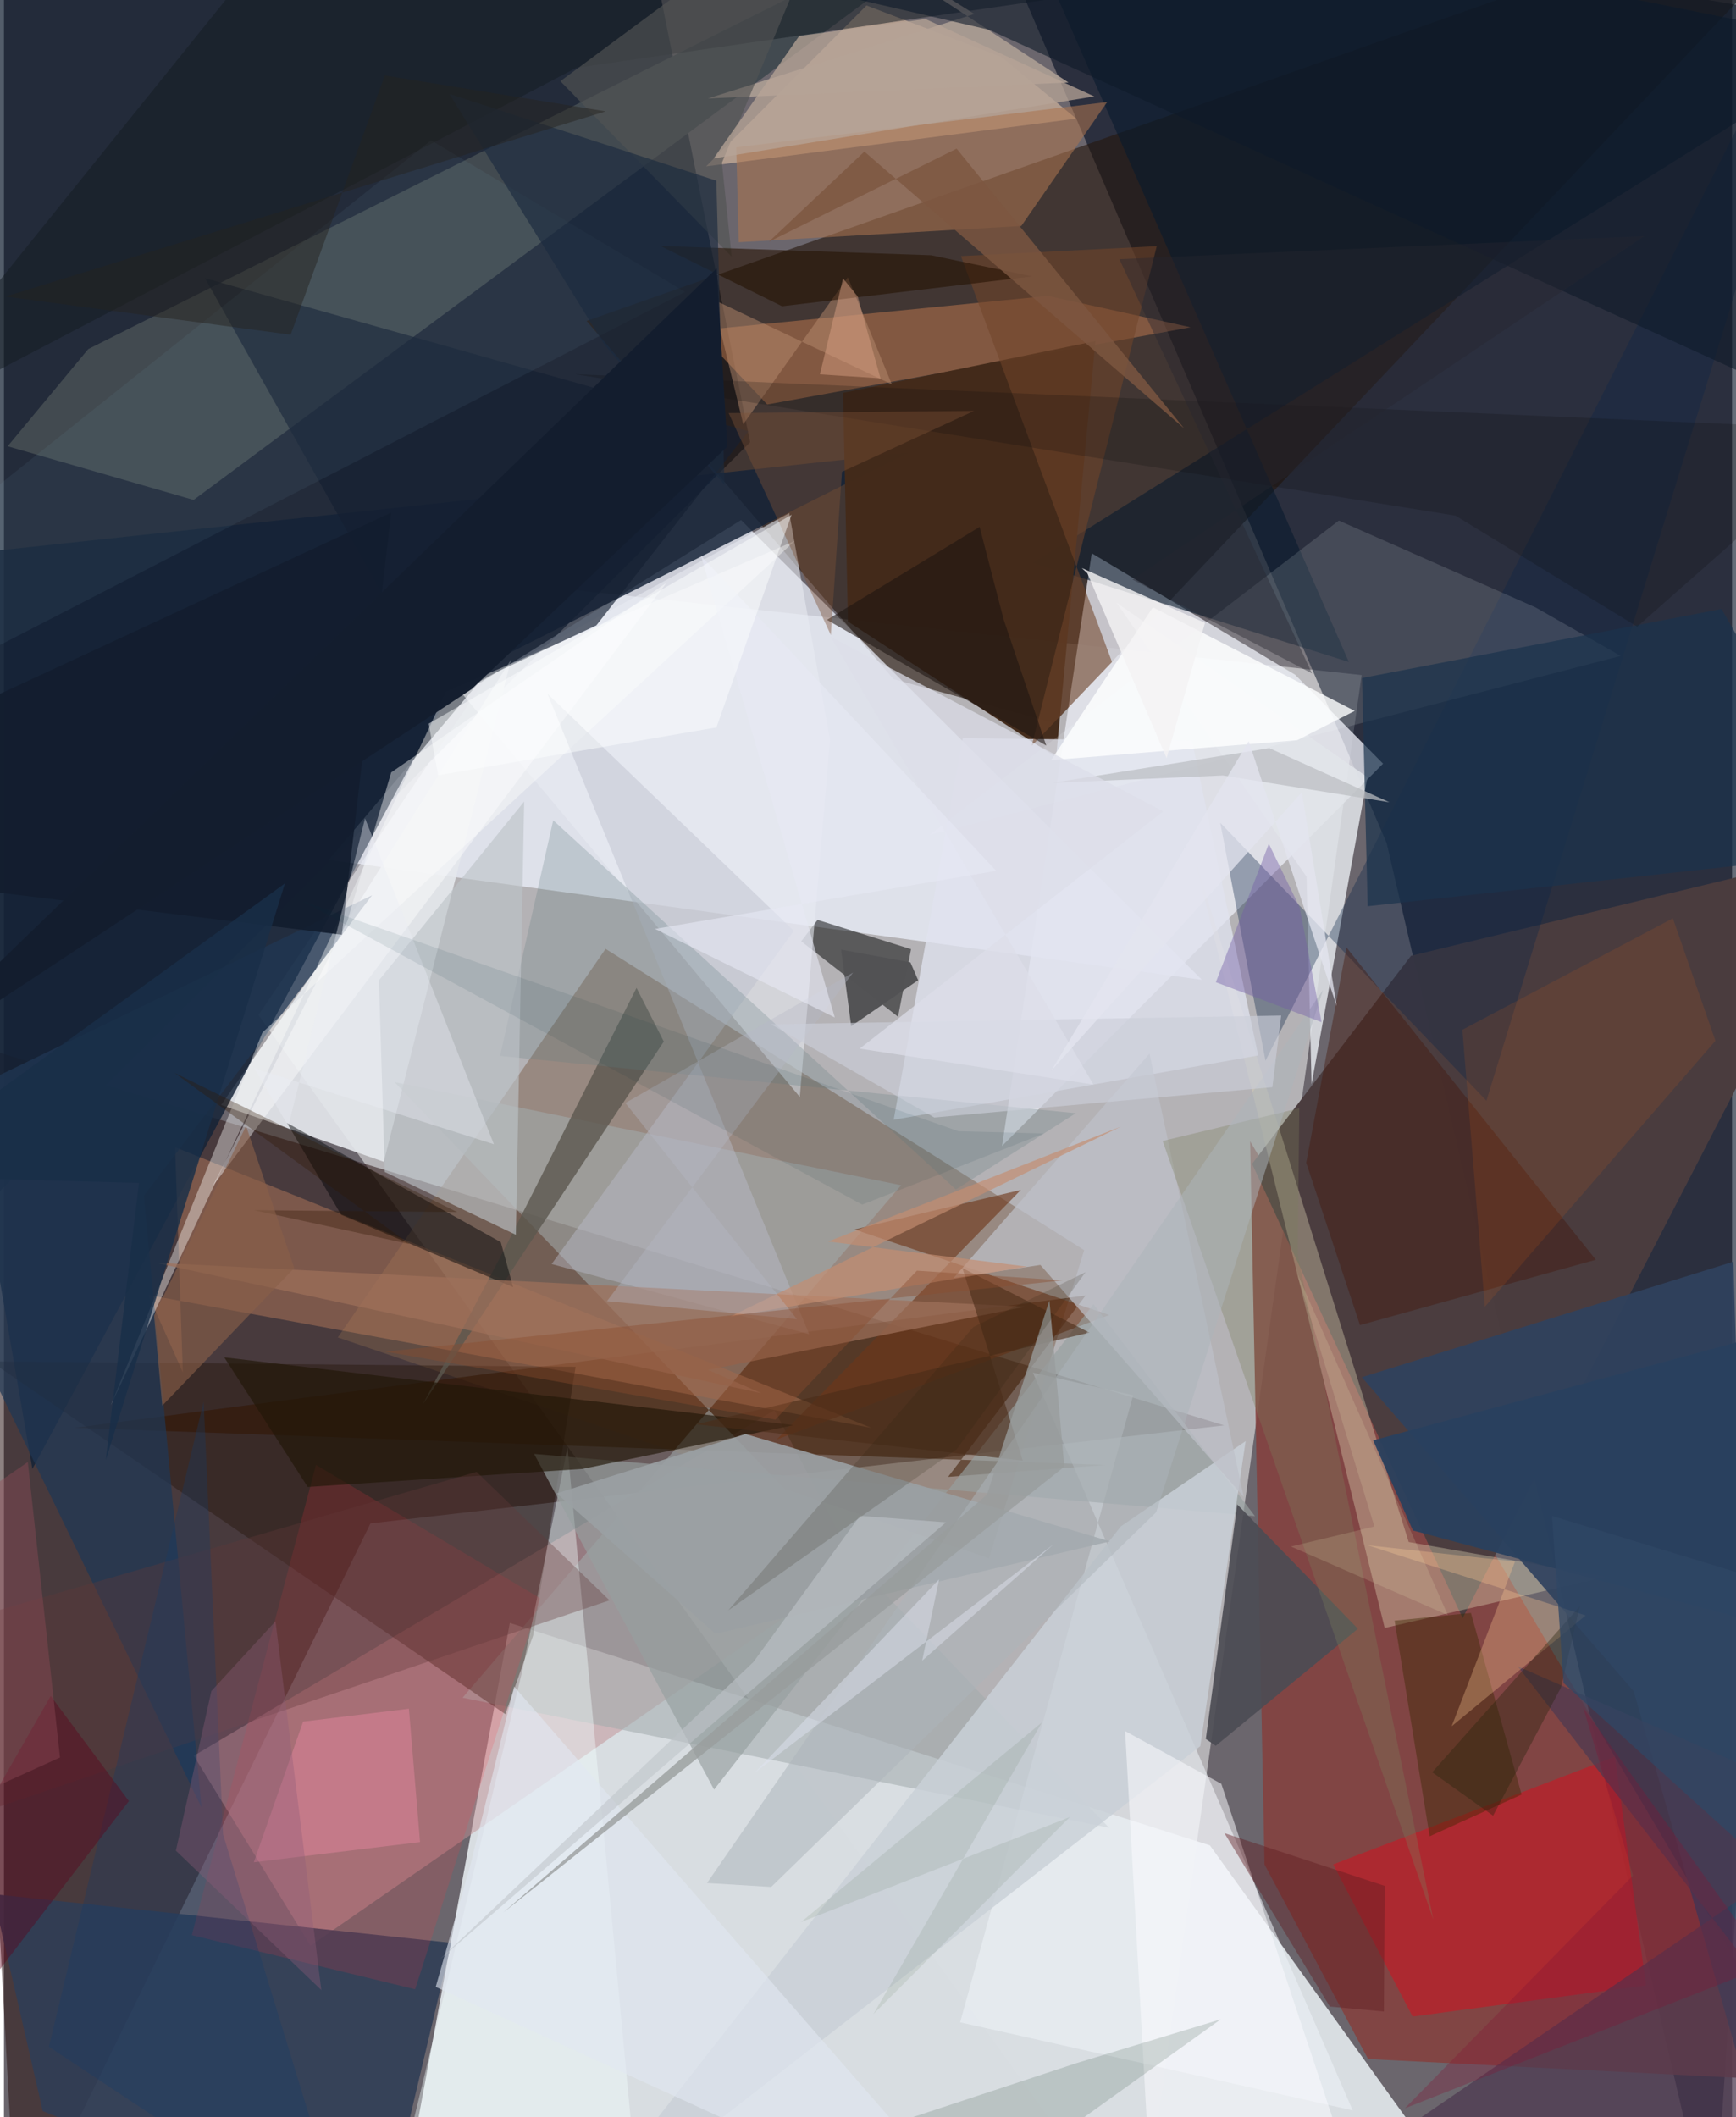 <svg xmlns="http://www.w3.org/2000/svg" width="228" height="278" viewBox="0 0 836 1024"><path fill="#6b666d" d="M0 0h836v1024H0z"/><path fill="#e9e9e9" fill-opacity=".584" d="M263.042 283.974L123.126 490.956 549.617 1086l107.178-759.485z"/><path fill="#d9dee2" fill-opacity=".996" d="M583.383 892.53l-338.66-107.55L189.147 1086h533.551z"/><path fill="#001023" fill-opacity=".675" d="M305.627-62H-62v698.007l422.964-422.074z"/><path fill="#000b1e" fill-opacity=".6" d="M898 12.764L827.01 1086 668.891 407.733 467.585-62z"/><path fill="#2a1414" fill-opacity=".533" d="M177.316 736.807L6.229 1086l-31.957-584.046L590.3 689.408z"/><path fill="#26170d" fill-opacity=".596" d="M281.872 155.232l148.456 173.234 77.686 21.17L898-62z"/><path fill="#eff3fe" fill-opacity=".725" d="M356.596 251.54l222.96 222.367-422.364-58.038 71.684-84.718z"/><path fill="#eaebf4" fill-opacity=".776" d="M482.837 554.288l184.334-184.93-42.516-43.006-98.42-58.765z"/><path fill="#85403e" fill-opacity=".867" d="M602.872 552.034l6.95 349.721 50.096 94.134 212.436 10.767z"/><path fill="#7b5f4b" fill-opacity=".486" d="M476.573 753.707l46.022-149.056-231.553-145.722-129.536 187.946z"/><path fill="#4b3d3f" fill-opacity=".992" d="M898 409.864L705.666 782.642 603.81 562.885l76.882-100.598z"/><path fill="#e4e7ec" fill-opacity=".91" d="M183.756 561.91l61.59-242.982L156.77 460.22l-51.702 74.22z"/><path fill="#142237" fill-opacity=".831" d="M437.038 219.044L-62 272.574l75.754 437.91L218.93 328.666z"/><path fill="#bf9094" fill-opacity=".506" d="M412.587 757.926L148.31 941.07l-56.47-91.852 280.899-167.184z"/><path fill="#3c1a00" fill-opacity=".533" d="M456.75 714.302l66.52-87.71-489.062 63.994 498.59 17.97z"/><path fill="#303d56" fill-opacity=".886" d="M18.777 1021.075L181.754 1086l34.685-146.314-221.797-23.603z"/><path fill="#fdd5b3" fill-opacity=".482" d="M518.74 57.382l-36.198-29.849-65.256-24.881-77.611 77.81z"/><path fill="#a2abac" fill-opacity=".557" d="M188.974 523.378L534.668 884.05 221.87 821.12l212.17-247.868z"/><path fill="#edf2f8" fill-opacity=".569" d="M497.773 663.906l154.702 356.801-189.89-42.587 83.701-303.31z"/><path fill="#434b51" fill-opacity=".996" d="M91.749 241.8L501.529-62 40.789 168.826l-38.996 47.02z"/><path fill="#bc7f5c" fill-opacity=".447" d="M86.547 663.816l-3.762-108.96 336.822 135.73-349.781-64.26z"/><path fill="#1e0d02" fill-opacity=".353" d="M255.993 791.065l20.552-129.996-282.975-2.614 248.972 170.603z"/><path fill="#d08151" fill-opacity=".459" d="M574.055 158.303L369.23 195.638l-33.7-35.737 169.496-16.789z"/><path fill="#e2d8b7" fill-opacity=".365" d="M667.967 787.398l106.979-24.781-95.375-16.801-103.434-330.227z"/><path fill="#bf1e28" fill-opacity=".694" d="M794.39 960.255l-112.94 15.079-38.385-73.613 136.27-52.055z"/><path fill="#081a2d" fill-opacity=".588" d="M898 21.633L498.107 272.187l152.519 47.986L483.046-62z"/><path fill="#432a1a" fill-opacity=".976" d="M408.297 300.618l-2.372-110.613 122.131-25.017-19.048 201.355z"/><path fill="#e0e3ef" fill-opacity=".776" d="M606.771 510.473L430.42 541.591l33.402-184.53 110.907 1.223z"/><path fill="#2f425e" fill-opacity=".914" d="M656.903 666.105l131.53 151.897 60.836 213.693-12.63-421.467z"/><path fill="#050707" fill-opacity=".514" d="M438.82 459.085l-45.215-14.155-7.91 10.35 46.84 36.497z"/><path fill="#e2e5ea" fill-opacity=".859" d="M659.6 375.86l-27.018 148.515-2.416-100.339-91.881-132.473z"/><path fill="#f3ffff" fill-opacity=".4" d="M308.943 1086l-36.33-385.877-21.825 107.858-55.64 230.109z"/><path fill="#e8eaf2" fill-opacity=".596" d="M399.627 357.768l-14.615 172.766-164.125-195.911L379.9 248.166z"/><path fill="#6e361a" fill-opacity=".612" d="M491.935 575.53L373.822 696.26l160.926-60.235-123.36-41.386z"/><path fill="#203754" fill-opacity=".729" d="M-62 548.926L178.087 433 67.704 578.338l27.862 295.854z"/><path fill="#0d2547" fill-opacity=".353" d="M610.293 513.023L898-55.677 717.175 532.365 588.414 397.937z"/><path fill="#969fa0" fill-opacity=".659" d="M527.082 630.775L343.54 865.548l-87.07-162.345 348.716 30.088z"/><path fill="#5b584f" fill-opacity=".792" d="M306.015 477.81L242.11 604.132l-39.37 74.978 116.472-175.344z"/><path fill="#ab7450" fill-opacity=".569" d="M355.461 117.161l-1.197-45.904 179.456-21.91-41.569 59.966z"/><path fill="#ff3542" fill-opacity=".161" d="M198.92 962.131L90.892 935.967l60.052-227.457 108.443 64.514z"/><path fill="#4c4c54" fill-opacity=".918" d="M586.219 844.4l68.785-56.615-58.38-60.15-15.196 113.441z"/><path fill="#4e3950" fill-opacity=".737" d="M898 878.7l-234.439 160.48L898 1020.141 732.289 805.896z"/><path fill="#fcffff" fill-opacity=".129" d="M645.776 251.789l95.18 41.998 41.17 23.465-334.405 86.62z"/><path fill="#142032" fill-opacity=".651" d="M97.29 134.568l262.856 74.03-73.562 93.884-75.227 35.2z"/><path fill="#fffffc" fill-opacity=".388" d="M51.677 679.743l73.36-180.35L382.58 261.628l-168.729 72.961z"/><path fill="#c9d0d7" fill-opacity=".835" d="M267.918 1086L540.31 738.264l60.383-41.24-21.938 147.534z"/><path fill="#bec0c9" fill-opacity=".718" d="M554.175 509.604l-94.783 108.543 41.996-6.342 98.354 112.168z"/><path fill="#221709" fill-opacity=".663" d="M279.872 710.463l-132.917 8.724-40.38-62.697 275.451 32.814z"/><path fill="#040508" fill-opacity=".475" d="M246.33 622.537l-83.192-34.971-26.269-44.462 103.481 57.684z"/><path fill="#bcbecb" fill-opacity=".439" d="M389.526 645.302L264.944 611.37l117.172-161.136-119.212-114.752z"/><path fill="#441509" fill-opacity=".392" d="M649.455 458.222L630 562.368l25.993 78.546 114.115-31.611z"/><path fill="#9f705a" fill-opacity=".714" d="M340.641 662.553l25.882 11.312-293.35-63.126 420.947 21.285z"/><path fill="#667d81" fill-opacity=".263" d="M265.712 396.757l194.79 178.548 58.05-36.887L240.006 510.7z"/><path fill="#141c22" fill-opacity=".514" d="M276.863 32.822L-62 210.062l179.168-222.44 426.937 6.472z"/><path fill="#fafafe" fill-opacity=".522" d="M661.844 1081.71l-72.911-218.94-46.552-25.508L556.194 1086z"/><path fill="#bdc3c8" fill-opacity=".631" d="M251.662 387.69l-4.009 209.548-63.421-30.407-2.825-92.684z"/><path fill="#3a2802" fill-opacity=".416" d="M709.676 780.13l24.52 87.82-44.481 20.2-16.97-104.295z"/><path fill="#fdfeff" fill-opacity=".808" d="M625.597 358.027l-119 9.62 49.221-73.917 97.645 50.12z"/><path fill="#704529" fill-opacity=".561" d="M497.208 360.76l38.843-40.568-73.103-196.325 94.738-4.792z"/><path fill="#1a334d" fill-opacity=".698" d="M659.725 438.314l-2.727-110.388 173.933-33.385L898 412.176z"/><path fill="#b88c6e" fill-opacity=".482" d="M429.547 185.918l-21.31-51.803-50.589 71.081-14.705-60.41z"/><path fill="#ffc992" fill-opacity=".31" d="M659.806 747.396l105.381 33.942-64.83 53.602 30.667-79.661z"/><path fill="#ae9f95" fill-opacity=".886" d="M469.459 6.755L366.692-57.39l148.31 97.3-174.41 7.714z"/><path fill="#9ba0a3" fill-opacity=".906" d="M535.082 745.503l-176.395-51.927-91.307 28.715 76.88 67.949z"/><path fill="#0e1a2a" fill-opacity=".592" d="M476.512 14.375l420.48 191.4L898-21.748 144.638-62z"/><path fill="#7ba5bd" fill-opacity=".086" d="M329.489 141.205L-62 342.925l3.328-63.52L206.611 67.87z"/><path fill="#fe8fb0" fill-opacity=".345" d="M144.728 832.673l51.17-6.229 5.391 64.505-80.409 9.766z"/><path fill="#03270f" fill-opacity=".141" d="M447.752 1077.662L588.619 976.68l-70 21.272-89.69 29.577z"/><path fill="#1d1511" fill-opacity=".565" d="M483.677 299.801L472 254.836l-73.873 44.968 106.107 60.807z"/><path fill="#fb6810" fill-opacity=".118" d="M705.539 498.065l10.87 133.969L827.954 503.4l-20.59-59.24z"/><path fill="#525453" fill-opacity=".651" d="M352.047 124.188l-82.872-84.92L405.9-62 347.332 78.715z"/><path fill="#797c5a" fill-opacity=".322" d="M626.65 536.013l-66.1 15.836 130.97 376.694-65.63-321.856z"/><path fill="#4b2c18" fill-opacity=".596" d="M525.165 644.54l-190.453 44.34 158.163 17.572-29.195-93.147z"/><path fill="#62393a" fill-opacity=".341" d="M-62 795.994l290.643-84.112 64.318 62.144L-62 893.98z"/><path fill="#241101" fill-opacity=".565" d="M317.618 118.976l130.888 4.478 48.948 10.238-121.031 14.435z"/><path fill="#5f1a20" fill-opacity=".424" d="M590.437 886.634l77.54 25.498-.399 60.762-26.154-2.38z"/><path fill="#1b2b3f" fill-opacity=".643" d="M348.58 234.576l-3.95-147.194-129.174-41.97 74.948 121.176z"/><path fill="#163b67" fill-opacity=".31" d="M166.866 1086l-60.85-198.742-9.41-209.37-74.858 312.087z"/><path fill="#b7a497" fill-opacity=".749" d="M384.73 17.373l61.093-8.166 81.646 37.43L343.3 76.665z"/><path fill="#fffeff" fill-opacity=".412" d="M166.093 445.648l-65.078 128.06 219.47-291.824-133.15 91.7z"/><path fill="#0a0d0a" fill-opacity=".208" d="M702.21 249.403l87.909 53.691L898 207.846l-621.75-26.88z"/><path fill="#acb3b9" fill-opacity=".518" d="M557.401 731.42l80.688-252.491-297.976 431.833 31.069 1.877z"/><path fill="#535355" fill-opacity=".996" d="M438.516 465.445l3.737 8.651-32.388 22.228-4.878-37.034z"/><path fill="#131e2f" fill-opacity=".929" d="M-62 424.42v-61.012L187.328 247.94 163.47 452.108z"/><path fill="#eaedf6" fill-opacity=".38" d="M174.68 395.817l-37.108 148.747-16.488-27.899 115.947 36.776z"/><path fill="#7b5136" fill-opacity=".416" d="M405.404 228.2l-5.385 78.975-49.451-107.388 118.722-1.045z"/><path fill="#f3f2f4" fill-opacity=".816" d="M524.092 277.22l38.364 89.472 18.57-65.441-59.626-26.52z"/><path fill="#29415e" fill-opacity=".949" d="M898 633.085l-235.633 63.578 19.234 43.58L898 798.1z"/><path fill="#141e2f" fill-opacity=".992" d="M344.808 129.757l5.152 86.258-123.687 117.273L-62 523.321z"/><path fill="#5d0019" fill-opacity=".4" d="M60.436 871.123L-62 1030.795v-62.71L22.615 820.26z"/><path fill="#e1e8f2" fill-opacity=".6" d="M225.943 900.926l20.845-85.21L482.263 1086 208.872 960.99z"/><path fill="#26220c" fill-opacity=".365" d="M690.939 857.178l71.415-80.297-9.073 39.225-32.88 62.08z"/><path fill="#c48d71" fill-opacity=".667" d="M540.289 544.924L351.377 636.78l143.394-24.168-96.059-12.13z"/><path fill="#989c9c" fill-opacity=".78" d="M505.763 628.915l7.217 80.465-271.343 215.565 233.94-202.07z"/><path fill="#b7bac6" fill-opacity=".353" d="M410.812 470.374l-110.194 63.091 83.001 104.567-91.917-8.676z"/><path fill="#00373b" fill-opacity=".09" d="M415.193 582.633l-271.02-146.918L461.786 547.14l41.314 1.088z"/><path fill="#24221e" fill-opacity=".471" d="M.767 143.42l290.322-89.559-106.846-17.35-45.548 125.39z"/><path fill="#7d5640" fill-opacity=".812" d="M370.033 116.958l46.21-43.639L570.916 207.18 460.872 71.904z"/><path fill="#192e48" fill-opacity=".824" d="M49.26 706.267l16.037-134.126-124.859-3.345 195.491-141.51z"/><path fill="#bfc4ca" fill-opacity=".576" d="M362.547 803.891l-151.335 143.48 244.502-211.075-41.621-3.13z"/><path fill="#2f1600" fill-opacity=".325" d="M196.227 601.718L82.545 518.934l136.765 67.312-98.413-.933z"/><path fill="#cbceda" fill-opacity=".635" d="M371.081 495.408l246.8-4.216-4.256 34.638-163.56 14.666z"/><path fill="#8a6048" fill-opacity=".612" d="M76.586 679.86l63.847-66.545-23.305-68.71-44.544 91.677z"/><path fill="#bbbec2" fill-opacity=".722" d="M612.175 361.867l58.075 26.155-80.572-12.955-82.638 3.606z"/><path fill="#241e0e" fill-opacity=".169" d="M523.242 615.306l-54.24 26.505-118.625 137.07 110.534-77.955z"/><path fill="#8a4d2e" fill-opacity=".4" d="M373.175 686.602L184.622 653.76l327.562-34.491-70.525-4.689z"/><path fill="#dcdee9" fill-opacity=".729" d="M399.892 307.972L527.09 524.575l-113.102-17.39L560.82 392.436z"/><path fill="#e3e5ef" fill-opacity=".765" d="M506.75 517.748l95.424-159.25 42.575 128.144-16.857-103.463z"/><path fill="#daa083" fill-opacity=".475" d="M424.043 182.98l-29.304-1.928 11.195-46.364 7.047 8.645z"/><path fill="#914b59" fill-opacity=".4" d="M-62 757.7v132.674l89.105-40.322-15.55-142.917z"/><path fill="#725da8" fill-opacity=".42" d="M626.794 438.787l10.615 55.594-51.13-19.316 25.627-66.968z"/><path fill="#252731" fill-opacity=".404" d="M539.604 125.338l93.184 200.36-86.835-45.388 247.649-166.103z"/><path fill="#8f5e79" fill-opacity=".357" d="M153.529 962.508l-70.352-67.397 17.163-77.202 31.019-33.75z"/><path fill="#e7e9f5" fill-opacity=".584" d="M401.93 492.126l-86.963-42.84 165.057-28.079-142.802-152.374z"/><path fill="#183605" fill-opacity=".082" d="M502.127 833.087l-81.481 141.035 94.965-95.246-129.99 50.757z"/><path fill="#fdfeff" fill-opacity=".475" d="M210.063 374.96l-4.602-24.94 175.574-101.061-36.372 102.887z"/><path fill="#e0e4f1" fill-opacity=".451" d="M363.27 857.343l144.46-110.407-63.525 56.3 8.195-39.378z"/><path fill="#2f4665" fill-opacity=".769" d="M854.39 765.379L898 943.944 754.472 813.99l-5.555-80.78z"/><path fill="#831534" fill-opacity=".31" d="M853.653 950.412l-89.627-124.428 24.07 81.132-110.36 112.588z"/><path fill="#eef1bd" fill-opacity=".161" d="M622.615 747.996l75.89 33.17-73.187-165.93 37.661 123.077z"/></svg>